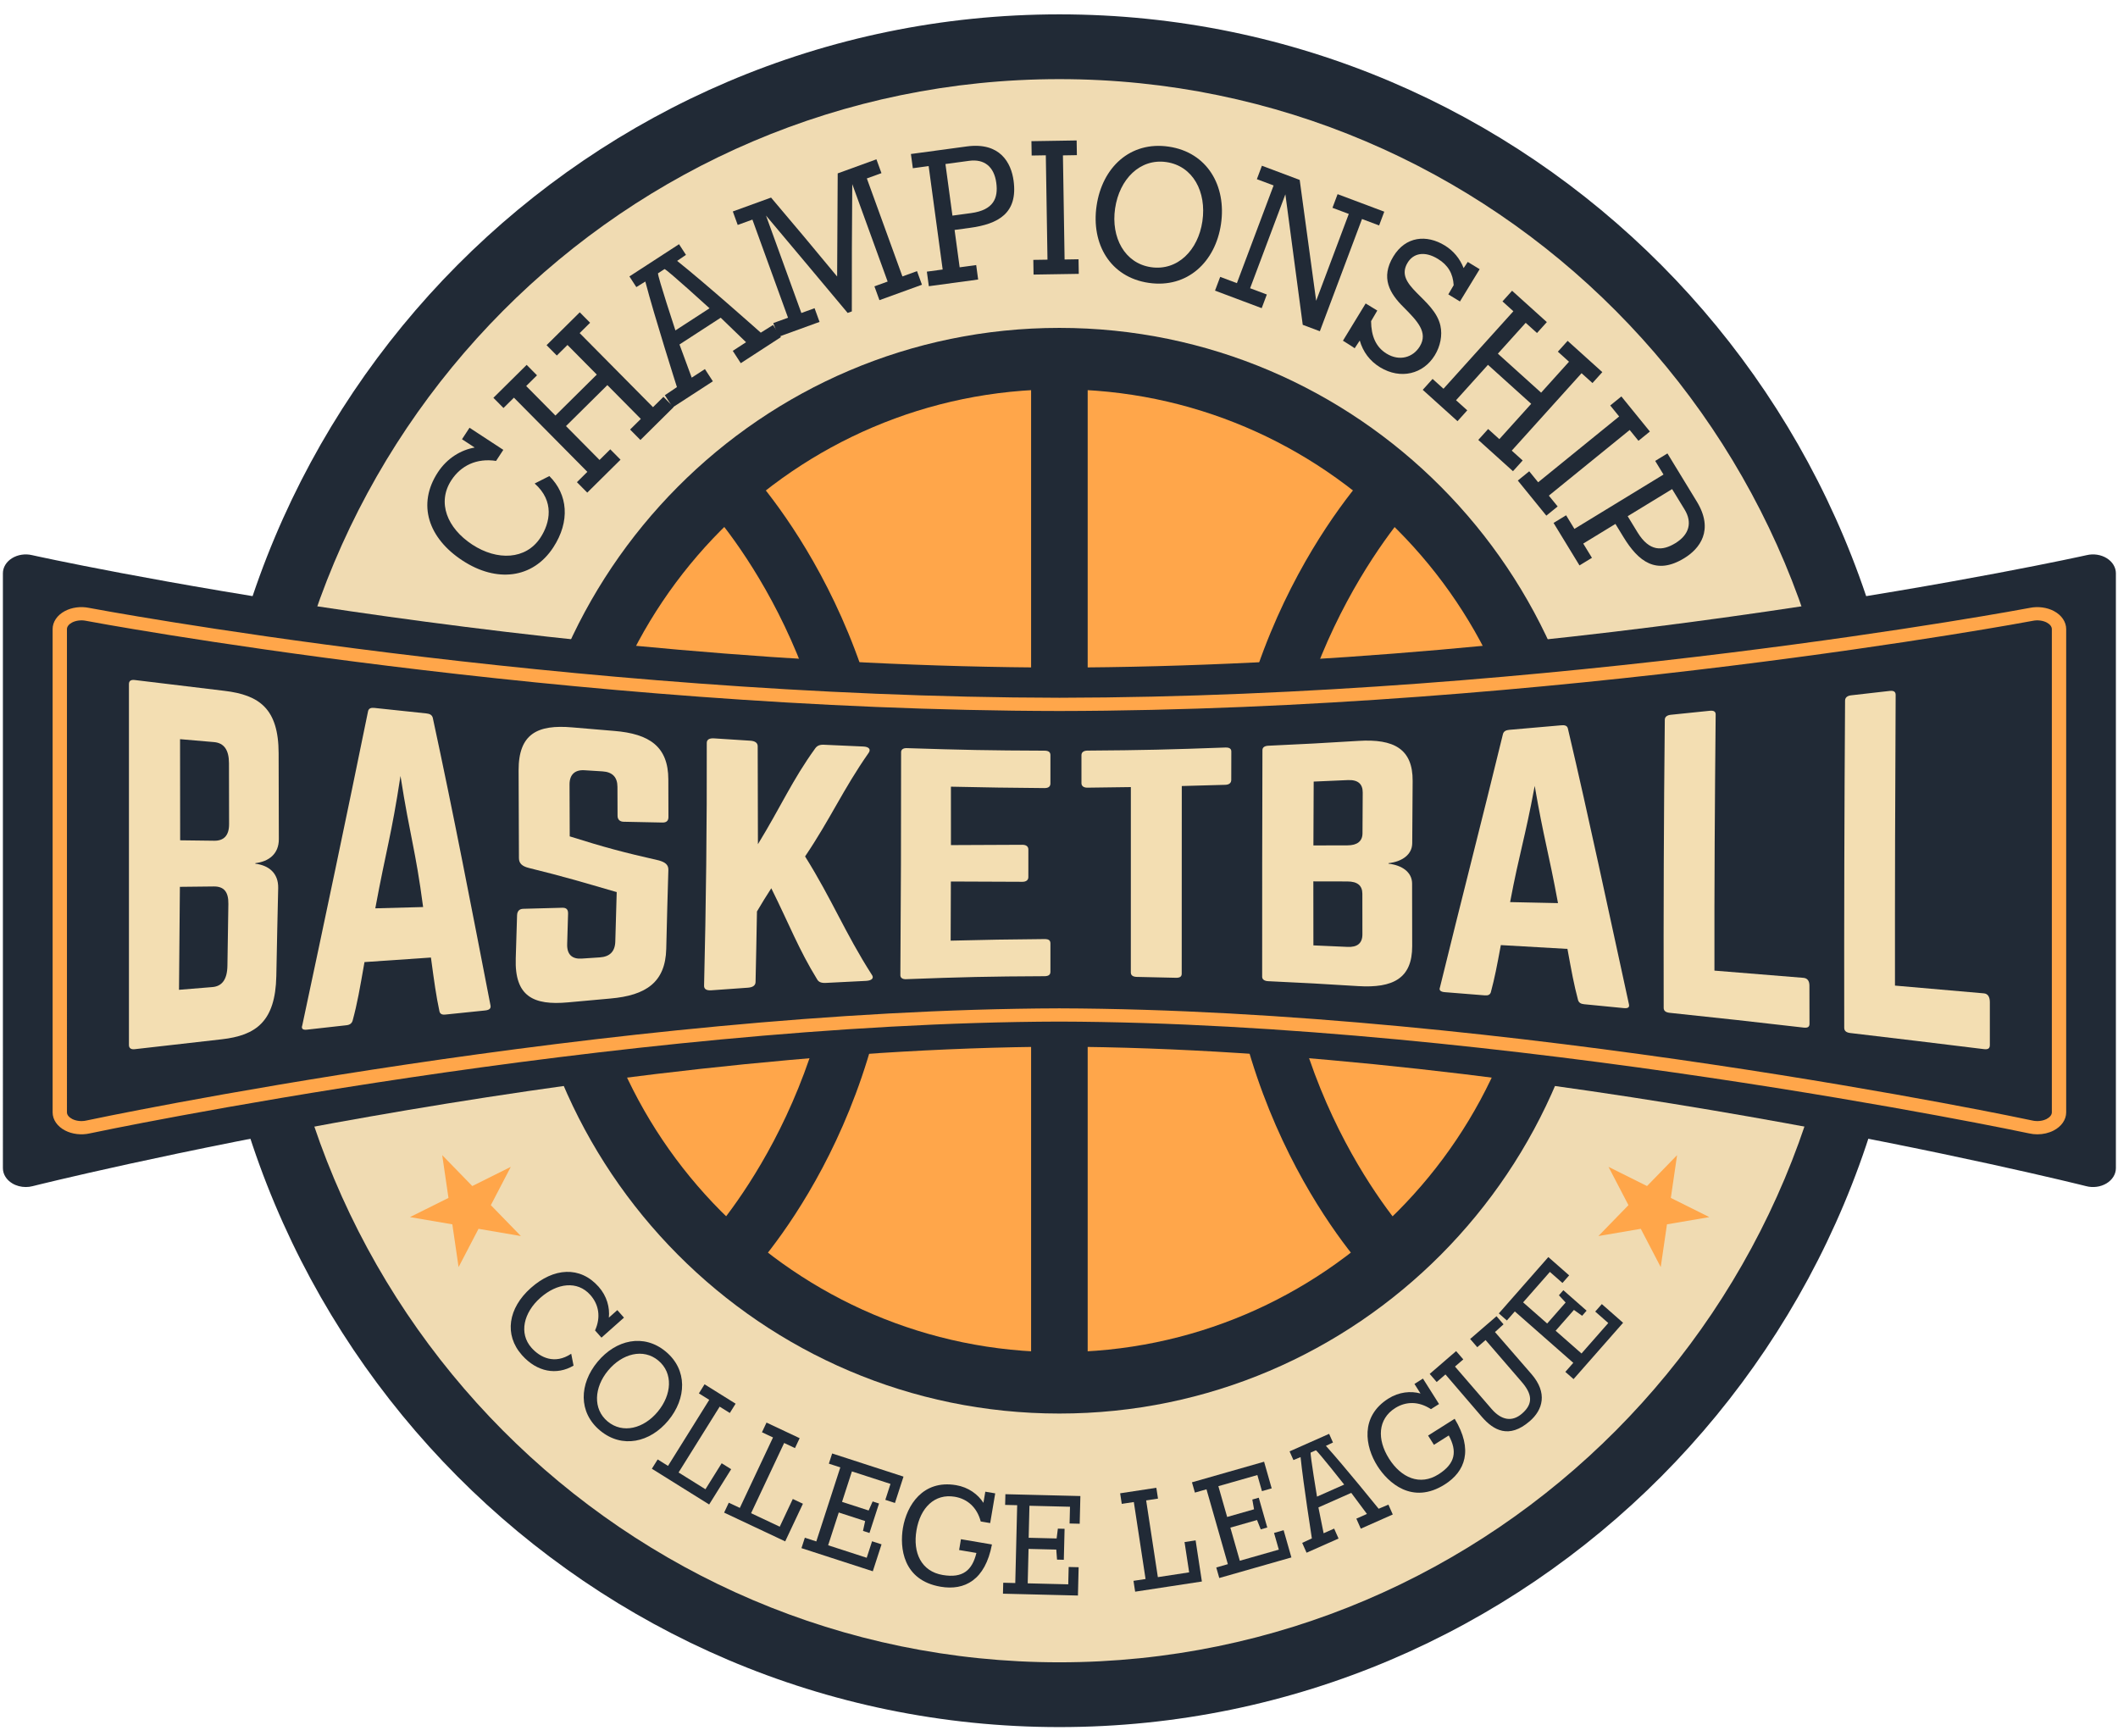 <?xml version="1.0" encoding="UTF-8" standalone="no"?>
<svg
   xmlns:dc="http://purl.org/dc/elements/1.1/"
   xmlns:cc="http://creativecommons.org/ns#"
   xmlns:rdf="http://www.w3.org/1999/02/22-rdf-syntax-ns#"
   xmlns:svg="http://www.w3.org/2000/svg"
   xmlns="http://www.w3.org/2000/svg"
   viewBox="0 0 192 157.333"
   height="157.333"
   width="192"
   xml:space="preserve"
   id="svg2"
   version="1.1"><defs
     id="defs6" /><g
     transform="matrix(1.333,0,0,-1.333,0,157.333)"
     id="g10"><g
       transform="scale(0.1)"
       id="g12"><path
         id="path14"
         style="fill:#212a36;fill-opacity:1;fill-rule:evenodd;stroke:none"
         d="m 720.441,1170.53 c -319.804,0 -579.058,-260.729 -579.058,-582.346 0,-321.621 259.254,-582.348 579.058,-582.348 319.809,0 579.069,260.727 579.069,582.348 0,321.617 -259.26,582.346 -579.069,582.346" /><path
         id="path16"
         style="fill:#f0dbb2;fill-opacity:1;fill-rule:evenodd;stroke:none"
         d="m 720.441,1126.48 c -295.613,0 -535.261,-241.003 -535.261,-538.296 0,-297.293 239.644,-538.301 535.261,-538.301 295.629,0 535.269,241.008 535.269,538.301 0,297.293 -239.64,538.296 -535.269,538.296" /><path
         id="path18"
         style="fill:#212a36;fill-opacity:1;fill-rule:evenodd;stroke:none"
         d="m 1087.5,588.184 c 0,-203.871 -164.336,-369.133 -367.059,-369.133 -202.714,0 -367.05,165.262 -367.05,369.133 0,203.867 164.336,369.136 367.05,369.136 202.723,0 367.059,-165.269 367.059,-369.136" /><path
         id="path20"
         style="fill:#ffa64a;fill-opacity:1;fill-rule:evenodd;stroke:none"
         d="m 1045.97,588.184 c 0,-180.801 -145.743,-327.375 -325.529,-327.375 -179.777,0 -325.523,146.574 -325.523,327.375 0.004,180.8 145.746,327.367 325.523,327.367 179.786,0.004 325.529,-146.567 325.529,-327.367" /><path
         id="path22"
         style="fill:#274166;fill-opacity:1;fill-rule:evenodd;stroke:none"
         d="m 372.176,574.293 h 696.539 v 27.777 H 372.176 Z" /><path
         id="path24"
         style="fill:#274166;fill-opacity:1;fill-rule:evenodd;stroke:none"
         d="m 377.02,579.168 h 686.85 v 18.027 H 377.02 Z m 696.54,-9.75 H 367.324 v 37.527 h 706.236 v -37.527" /><path
         id="path26"
         style="fill:#212a36;fill-opacity:1;fill-rule:evenodd;stroke:none"
         d="m 502.922,313.34 -19.656,19.523 c 0.933,0.953 93.289,97.266 93.289,254.559 0.004,157.801 -94.731,255.008 -95.692,255.973 l 19.559,19.628 C 504.66,858.754 604.18,756.602 604.18,587.422 604.18,418.277 507.055,317.547 502.922,313.34" /><path
         id="path28"
         style="fill:#212a36;fill-opacity:1;fill-rule:evenodd;stroke:none"
         d="m 489.98,333.043 12.817,-12.727 c 17.598,19.446 96.539,115.153 96.539,267.106 0,151.965 -81.09,249.031 -99,268.621 l -12.734,-12.777 c 17.031,-19.02 93.796,-112.743 93.796,-255.844 0.008,-141.996 -74.761,-235.359 -91.418,-254.379 z m 12.977,-26.586 -26.527,26.34 3.375,3.473 c 0.918,0.949 91.906,96.507 91.906,251.152 0,155.387 -93.332,251.574 -94.273,252.523 l -3.411,3.457 26.399,26.508 3.426,-3.445 c 4.296,-4.32 105.171,-107.852 105.171,-279.043 0,-171.348 -98.472,-273.258 -102.664,-277.508 l -3.402,-3.457" /><path
         id="path30"
         style="fill:#212a36;fill-opacity:1;fill-rule:evenodd;stroke:none"
         d="m 937.977,313.34 c -4.145,4.207 -101.278,104.937 -101.278,274.082 0,169.18 99.531,271.332 103.785,275.598 l 19.543,-19.606 c -0.945,-0.973 -95.707,-98.723 -95.707,-255.992 0,-157.844 92.364,-253.598 93.289,-254.547 L 937.977,313.34" /><path
         id="path32"
         style="fill:#212a36;fill-opacity:1;fill-rule:evenodd;stroke:none"
         d="m 940.57,856.051 c -17.922,-19.535 -99.027,-116.383 -99.027,-268.629 0.004,-151.93 78.945,-247.641 96.555,-267.098 l 12.785,12.715 c -16.711,18.938 -91.41,111.621 -91.41,254.383 0,143.281 76.601,236.687 93.812,255.867 z m -2.629,-549.602 -3.406,3.465 c -4.195,4.25 -102.683,106.172 -102.683,277.508 0.003,171.508 100.914,274.738 105.211,279.047 l 3.421,3.437 26.371,-26.457 -3.371,-3.449 c -0.937,-0.969 -94.312,-98.543 -94.312,-252.578 0,-155.324 90.969,-250.176 91.894,-251.117 l 3.383,-3.469 -26.508,-26.387" /><path
         id="path34"
         style="fill:#212a36;fill-opacity:1;fill-rule:evenodd;stroke:none"
         d="m 706.051,240.848 h 28.789 V 935.52 H 706.051 Z" /><path
         id="path36"
         style="fill:#212a36;fill-opacity:1;fill-rule:evenodd;stroke:none"
         d="m 710.898,245.723 h 19.098 v 684.922 h -19.098 z m 28.786,-9.754 h -38.481 v 704.426 h 38.481 V 235.969" /><path
         id="path38"
         style="fill:#ffa64a;fill-opacity:1;fill-rule:evenodd;stroke:none"
         d="m 333.809,360.762 13.554,26.039 -26.187,-13.051 -20.434,21.012 4.246,-29.082 -26.187,-13.047 28.816,-4.922 4.25,-29.078 13.559,26.035 28.812,-4.922 -20.429,21.016" /><path
         id="path40"
         style="fill:#ffa64a;fill-opacity:1;fill-rule:evenodd;stroke:none"
         d="m 1107.44,360.762 -13.56,26.039 26.19,-13.051 20.44,21.012 -4.25,-29.082 26.18,-13.047 -28.81,-4.922 -4.25,-29.078 -13.56,26.035 -28.82,-4.922 20.44,21.016" /><path
         id="path42"
         style="fill:#212a36;fill-opacity:1;fill-rule:evenodd;stroke:none"
         d="m 354.973,258.77 c 10.293,-11.586 23.668,-13.825 35.074,-7.133 l -1.59,8.07 c -11.309,-7.516 -21.172,-2.508 -27,4.047 -8.758,9.859 -5.324,23.941 5.953,33.957 11.41,10.137 25.246,11.887 34.035,1.992 5.793,-6.519 7.289,-15.098 3.219,-24.129 l 4.359,-4.91 15.317,13.609 -4.535,5.106 -5.75,-5.106 c 0.715,6.883 -1.313,14.645 -6.961,21.008 -12.664,14.254 -30.586,12.949 -46.078,-0.812 -15.446,-13.723 -18.356,-31.836 -6.043,-45.699 v 0" /><path
         id="path44"
         style="fill:#212a36;fill-opacity:1;fill-rule:evenodd;stroke:none"
         d="m 406.375,254.238 c -12.449,-14.992 -13.227,-34.343 1.723,-46.761 14.953,-12.418 33.949,-8.125 46.367,6.816 12.449,14.992 13.219,34.5 -1.735,46.918 -14.91,12.387 -33.828,8.105 -46.355,-6.973 z m 7.152,-5.941 c 9.637,11.605 23.957,15.277 34.141,6.82 10.266,-8.523 9.242,-23.242 -0.398,-34.847 -9.489,-11.422 -23.77,-15.133 -34.032,-6.606 -10.187,8.461 -9.203,23.207 0.289,34.633 v 0" /><path
         id="path46"
         style="fill:#212a36;fill-opacity:1;fill-rule:evenodd;stroke:none"
         d="m 443.309,181.516 20.011,-12.489 18.938,-11.82 14.98,24 -6.465,4.035 -11.027,-17.676 -18.273,11.403 27.937,44.765 6.91,-4.308 3.946,6.32 -21.125,13.184 -3.852,-6.176 7.039,-4.391 -14.047,-22.511 -13.984,-22.407 -7.039,4.391 -3.949,-6.32" /><path
         id="path48"
         style="fill:#212a36;fill-opacity:1;fill-rule:evenodd;stroke:none"
         d="m 492.441,151.68 21.34,-10.051 20.196,-9.512 12.058,25.598 -6.894,3.242 -8.875,-18.852 -19.485,9.176 22.481,47.746 7.367,-3.472 3.176,6.742 -22.528,10.609 -3.101,-6.582 7.512,-3.535 -11.309,-24.004 -11.25,-23.898 -7.512,3.535 -3.176,-6.742" /><path
         id="path50"
         style="fill:#212a36;fill-opacity:1;fill-rule:evenodd;stroke:none"
         d="m 545.039,127.523 24.883,-8.07 23.637,-7.664 5.937,18.313 -6.445,2.089 -3.637,-11.222 -26.234,8.508 7.226,22.281 17.938,-5.82 -1.453,-6.688 4.398,-1.426 6.504,20.047 -4.348,1.406 -2.715,-6.152 -18.089,5.867 6.714,20.715 26.235,-8.508 -3.512,-10.832 6.547,-2.125 5.813,17.922 -23.633,7.668 -24.887,8.07 -2.246,-6.922 7.797,-2.531 -8.184,-25.238 -8.152,-25.121 -7.793,2.523 -2.301,-7.09" /><path
         id="path52"
         style="fill:#212a36;fill-opacity:1;fill-rule:evenodd;stroke:none"
         d="m 650.199,170.348 c -22.629,3.84 -33.551,-13.715 -36.152,-29.051 -2.246,-13.254 -0.184,-35.633 25.66,-40.016 16.262,-2.761 30.281,4.504 34.875,28.735 l -21.082,3.578 -1.242,-7.356 11.754,-1.992 c -2.856,-11.781 -9.227,-17.308 -22.895,-14.988 -14.66,2.484 -20.441,15.195 -17.859,30.414 2.594,15.281 12.308,25.125 26.082,22.785 8.551,-1.449 15.082,-7.203 17.613,-16.801 l 6.422,-1.09 3.426,20.2 -6.735,1.14 -1.285,-7.578 c -3.703,5.805 -10.187,10.598 -18.582,12.02 v 0" /><path
         id="path54"
         style="fill:#212a36;fill-opacity:1;fill-rule:evenodd;stroke:none"
         d="m 682.07,96.547 26.153,-0.641 24.836,-0.609 0.476,19.25 -6.777,0.164 -0.289,-11.797 -27.571,0.676 0.571,23.414 18.855,-0.461 0.516,-6.824 4.621,-0.114 0.516,21.067 -4.571,0.109 -0.847,-6.672 -19.008,0.465 0.531,21.77 27.574,-0.672 -0.281,-11.387 6.883,-0.164 0.461,18.836 -24.84,0.609 -26.152,0.641 -0.18,-7.281 8.191,-0.199 -0.648,-26.524 -0.649,-26.406 -8.191,0.203 -0.18,-7.453" /><path
         id="path56"
         style="fill:#212a36;fill-opacity:1;fill-rule:evenodd;stroke:none"
         d="m 771.965,97.91 23.316,3.555 22.071,3.367 -4.266,27.969 -7.531,-1.149 3.14,-20.597 -21.289,-3.25 -7.953,52.168 8.051,1.226 -1.125,7.371 -24.617,-3.754 1.097,-7.191 8.207,1.25 4,-26.23 3.981,-26.114 -8.207,-1.25 1.125,-7.371" /><path
         id="path58"
         style="fill:#212a36;fill-opacity:1;fill-rule:evenodd;stroke:none"
         d="m 829.172,107.207 25.156,7.18 23.895,6.816 -5.285,18.516 -6.516,-1.86 3.238,-11.347 -26.519,-7.567 -6.43,22.52 18.137,5.176 2.523,-6.36 4.445,1.27 -5.781,20.262 -4.394,-1.25 1.175,-6.625 -18.285,-5.219 -5.976,20.941 26.523,7.567 3.125,-10.95 6.613,1.891 -5.168,18.121 -23.894,-6.82 -25.156,-7.184 2,-6.996 7.875,2.246 7.285,-25.512 7.25,-25.402 -7.879,-2.246 2.043,-7.168" /><path
         id="path60"
         style="fill:#212a36;fill-opacity:1;fill-rule:evenodd;stroke:none"
         d="m 890.43,199.285 -13.446,-5.969 2.621,-5.898 4.852,2.023 c 1.883,-18.238 7.684,-55.285 7.684,-55.285 l -6.575,-3.047 2.973,-6.703 21.754,9.649 -3.004,6.758 -7.152,-3.172 -3.539,17.566 22.328,9.902 10.672,-14.336 -7.203,-3.195 3.023,-6.816 21.75,9.648 -2.973,6.707 -6.625,-2.808 c 0,0 -23.574,29.164 -35.879,42.781 l 4.805,2.258 -2.617,5.902 z m 5.207,-36.734 c 0,0 -4.727,28.402 -4.317,29.937 l 3.555,1.575 c 1.414,-0.723 19.246,-23.313 19.246,-23.313 l -18.484,-8.199" /><path
         id="path62"
         style="fill:#212a36;fill-opacity:1;fill-rule:evenodd;stroke:none"
         d="m 944.168,229.219 c -19.406,-12.27 -15.801,-32.625 -7.488,-45.774 7.179,-11.363 23.668,-26.636 45.824,-12.629 13.949,8.809 19.516,23.582 6.754,44.676 l -18.074,-11.422 3.98,-6.3 10.082,6.371 c 5.75,-10.668 4.699,-19.043 -7.023,-26.45 -12.563,-7.945 -25.36,-2.351 -33.61,10.7 -8.277,13.097 -7.625,26.914 4.188,34.379 7.324,4.632 16.035,4.714 24.324,-0.735 l 5.508,3.481 -10.945,17.316 -5.774,-3.648 4.113,-6.5 c -6.636,1.847 -14.668,1.078 -21.863,-3.469 l 0.004,0.004" /><path
         id="path64"
         style="fill:#212a36;fill-opacity:1;fill-rule:evenodd;stroke:none"
         d="m 982.996,245.637 c 0.117,-0.133 23.554,-27.438 24.734,-28.817 7.91,-9.152 18.41,-15.207 32.56,-2.984 8.95,7.723 12.29,19.211 1.24,32.008 -1.19,1.379 -24.86,28.633 -24.86,28.633 l 5.81,5.25 -4.76,5.507 -17.931,-15.48 4.841,-5.598 5.64,4.875 24.47,-28.347 c 6.95,-8.043 8.39,-14.707 0.28,-21.707 -6.68,-5.77 -13.98,-4.547 -20.69,3.23 l -24.857,28.789 5.648,4.875 -4.875,5.641 -17.969,-15.512 4.754,-5.512 5.965,5.149" /><path
         id="path66"
         style="fill:#212a36;fill-opacity:1;fill-rule:evenodd;stroke:none"
         d="m 1070.11,242.465 17.27,19.644 16.41,18.664 -14.46,12.715 -4.48,-5.09 8.86,-7.793 -18.2,-20.71 -17.6,15.464 12.45,14.164 5.57,-3.988 3.05,3.473 -15.82,13.918 -3.02,-3.438 4.57,-4.929 -12.55,-14.282 -16.36,14.379 18.21,20.715 8.55,-7.523 4.55,5.172 -14.16,12.441 -16.4,-18.664 -17.27,-19.649 5.47,-4.804 5.41,6.152 19.92,-17.516 19.84,-17.437 -5.41,-6.156 5.6,-4.922" /><path
         id="path68"
         style="fill:#212a36;fill-opacity:1;fill-rule:evenodd;stroke:none"
         d="m 376.242,808.016 c 11.606,17.738 9.969,36.07 -2.656,48.539 l -9.988,-5.059 c 13.664,-12.031 10.496,-26.789 3.922,-36.828 -9.875,-15.098 -29.415,-15.789 -46.336,-4.719 -17.118,11.203 -24.121,28.668 -14.211,43.821 6.535,9.98 17.215,15.097 30.382,13.093 l 4.922,7.516 -22.98,15.035 -5.117,-7.816 8.629,-5.645 c -9.231,-1.601 -18.664,-7.109 -25.039,-16.851 -14.282,-21.829 -6.461,-44.801 16.777,-60.008 23.18,-15.168 47.808,-12.305 61.695,8.922 v 0" /><path
         id="path70"
         style="fill:#212a36;fill-opacity:1;fill-rule:evenodd;stroke:none"
         d="m 399.371,845.305 22.625,22.39 -6.976,7.047 -7.305,-7.226 -22.809,23.035 28.141,27.859 22.754,-22.984 -7.305,-7.231 7.031,-7.101 22.571,22.344 -6.918,6.992 -7.098,-7.024 -25.023,25.274 -24.856,25.109 7.102,7.024 -7.035,7.101 -22.567,-22.344 6.973,-7.047 7.25,7.18 19.933,-20.133 -28.14,-27.855 -19.875,20.074 7.351,7.281 -7.027,7.102 -22.625,-22.395 6.863,-6.933 7.102,7.027 25.023,-25.273 24.907,-25.168 -7.094,-7.028 7.027,-7.097" /><path
         id="path72"
         style="fill:#212a36;fill-opacity:1;fill-rule:evenodd;stroke:none"
         d="m 444.906,1003.27 -16.875,-10.954 4.711,-7.257 6.113,3.781 c 6.215,-23.828 21.5,-71.785 21.5,-71.785 l -8.23,-5.532 5.355,-8.25 27.305,17.723 -5.398,8.317 -8.985,-5.833 -8.308,22.563 28.027,18.195 17.246,-16.668 -9.039,-5.867 5.442,-8.383 27.304,17.727 -5.359,8.25 -8.344,-5.231 c 0,0 -37.582,33.481 -56.879,48.814 l 6.004,4.09 -4.715,7.26 z m 14.414,-47.676 c 0,0 -12.093,36.707 -11.847,38.84 l 4.461,2.894 c 2.043,-0.644 30.593,-26.668 30.593,-26.668 L 459.32,955.594" /><path
         id="path74"
         style="fill:#212a36;fill-opacity:1;fill-rule:evenodd;stroke:none"
         d="m 535.898,964.23 -9.996,-3.628 3.407,-9.391 28.031,10.176 -3.383,9.316 -8.98,-3.262 -24.055,66.269 27.738,-33.03 27.793,-33.192 2.84,1.028 0.035,43.294 0.262,43.28 24.058,-66.266 -8.988,-3.258 3.41,-9.394 28.91,10.492 -3.355,9.246 -9.93,-3.605 -12.132,33.435 -12.059,33.21 9.934,3.6 -3.415,9.4 -26.339,-9.57 -0.387,-70.122 -22.395,26.952 -22.543,26.72 -26.004,-9.44 3.329,-9.17 10,3.63 12.129,-33.434 12.085,-33.286" /><path
         id="path76"
         style="fill:#212a36;fill-opacity:1;fill-rule:evenodd;stroke:none"
         d="m 631.66,985.664 33.535,4.551 -1.328,9.825 -11.25,-1.528 -3.445,25.418 10.394,1.41 c 19.442,2.63 32.727,9.99 29.735,32.06 -1.649,12.16 -9.16,26.39 -31.875,23.31 -2.207,-0.3 -37.953,-5.14 -37.953,-5.14 l 1.308,-9.67 10.754,1.46 4.778,-35.25 4.757,-35.087 -10.754,-1.457 z m 11.293,83.086 c 0,0 13.668,1.85 16.16,2.19 10.114,1.36 16.907,-3.83 18.418,-14.98 1.387,-10.21 -1.699,-18.49 -17.152,-20.58 l -12.672,-1.72 -4.754,35.09" /><path
         id="path78"
         style="fill:#212a36;fill-opacity:1;fill-rule:evenodd;stroke:none"
         d="m 702.875,993.574 30.754,0.492 -0.16,9.914 -9.485,-0.15 -0.566,35.48 -0.563,35.32 9.485,0.16 -0.16,9.99 -30.75,-0.49 0.156,-9.76 9.629,0.16 0.566,-35.56 0.567,-35.41 -9.629,-0.15 0.156,-9.996" /><path
         id="path80"
         style="fill:#212a36;fill-opacity:1;fill-rule:evenodd;stroke:none"
         d="m 745.742,1040.36 c -3.789,-25.84 9.153,-48.579 35.461,-52.43 26.301,-3.852 45.371,14.27 49.145,40.04 3.785,25.85 -9.274,48.76 -35.582,52.61 -26.235,3.84 -45.219,-14.22 -49.024,-40.22 z m 12.582,-1.84 c 2.93,20 16.989,34.17 34.903,31.55 18.058,-2.65 27.398,-20.23 24.464,-40.25 -2.882,-19.69 -16.871,-33.867 -34.929,-31.222 -17.918,2.622 -27.321,20.222 -24.438,39.922 v 0" /><path
         id="path82"
         style="fill:#212a36;fill-opacity:1;fill-rule:evenodd;stroke:none"
         d="m 826.277,982.656 31.754,-11.922 3.485,9.282 -11.368,4.269 23.981,63.865 11.809,-88.74 11.64,-4.371 14.414,38.379 14.246,37.942 11.637,-4.38 3.512,9.36 -31.754,11.92 -3.481,-9.28 11.098,-4.17 -22.184,-59.072 -11.199,82.202 -25.695,9.65 -3.43,-9.14 11.371,-4.27 -12.504,-33.29 -12.453,-33.148 -11.363,4.27 -3.516,-9.356" /><path
         id="path84"
         style="fill:#212a36;fill-opacity:1;fill-rule:evenodd;stroke:none"
         d="m 938.527,930.527 c 13.993,-8.531 29.442,-4.589 37.223,8.172 3.773,6.18 5.25,13.571 3.824,20.067 -4.094,18.812 -31.933,27.129 -22.304,42.914 3.898,6.38 11.445,8.14 20.585,2.56 6.872,-4.19 10.262,-9.947 10.723,-17.881 -0.488,-0.808 -3.644,-6.254 -3.644,-6.254 l 7.914,-4.828 13.402,21.965 -8.102,4.938 c 0,0 -2.785,-4.289 -2.808,-4.188 -2.488,6.408 -6.883,11.758 -12.832,15.388 -12.328,7.53 -26.528,6.32 -34.93,-7.45 -8.848,-14.504 -2.558,-25.164 7.008,-34.594 9.281,-9.348 16.781,-17.059 10.961,-26.598 -4.625,-7.59 -13.84,-10.269 -22.551,-4.953 -7.359,4.492 -10.504,12.031 -10.578,22.125 0.453,0.735 4.223,7.192 4.223,7.192 l -7.914,4.828 -15.45,-25.325 c 0,0 7.809,-4.859 7.977,-5.14 0.059,-0.039 3.398,5.301 3.461,5.262 2.203,-7.704 6.82,-13.93 13.812,-18.2 v 0" /><path
         id="path86"
         style="fill:#212a36;fill-opacity:1;fill-rule:evenodd;stroke:none"
         d="m 967.543,915.195 23.641,-21.316 6.636,7.363 -7.629,6.883 21.709,24.074 29.4,-26.515 -21.66,-24.016 -7.62,6.879 -6.7,-7.418 23.59,-21.274 6.59,7.305 -7.42,6.692 23.82,26.414 23.65,26.234 7.42,-6.691 6.7,7.425 -23.59,21.27 -6.64,-7.363 7.58,-6.832 -18.97,-21.039 -29.41,26.515 18.92,20.977 7.69,-6.93 6.69,7.422 -23.64,21.32 -6.53,-7.246 7.41,-6.691 -23.82,-26.41 -23.708,-26.297 -7.418,6.687 -6.691,-7.422" /><path
         id="path88"
         style="fill:#212a36;fill-opacity:1;fill-rule:evenodd;stroke:none"
         d="m 1032.2,853.508 19.39,-23.867 7.7,6.25 -5.99,7.359 27.55,22.375 27.43,22.273 5.97,-7.359 7.76,6.297 -19.39,23.871 -7.57,-6.152 6.07,-7.473 -27.61,-22.422 -27.48,-22.324 -6.07,7.473 -7.76,-6.301" /><path
         id="path90"
         style="fill:#212a36;fill-opacity:1;fill-rule:evenodd;stroke:none"
         d="m 1056.51,824.684 17.63,-28.891 8.47,5.164 -5.92,9.691 21.89,13.364 5.47,-8.953 c 10.22,-16.746 22.29,-25.961 41.3,-14.364 10.48,6.395 20.49,18.993 8.55,38.555 -1.16,1.902 -19.95,32.695 -19.95,32.695 l -8.33,-5.082 5.65,-9.265 -30.36,-18.524 -30.22,-18.449 -5.65,9.262 z m 80.62,23.019 c 0,0 7.18,-11.773 8.5,-13.922 5.31,-8.711 3.28,-17.019 -6.32,-22.883 -8.8,-5.367 -17.62,-5.867 -25.74,7.442 l -6.66,10.918 30.22,18.445" /><path
         id="path92"
         style="fill:#212a36;fill-opacity:1;fill-rule:evenodd;stroke:none"
         d="m 1432.72,800.695 c -3.9,2.43 -8.96,3.2 -13.66,2.086 -3.39,-0.801 -343.33,-75.828 -698.587,-76.453 -355.133,0.625 -695.254,75.652 -698.645,76.453 -4.695,1.114 -9.75,0.34 -13.66,-2.086 -3.902,-2.425 -6.195,-6.218 -6.195,-10.25 V 385.922 c 0,-4.098 2.375,-7.949 6.391,-10.367 2.695,-1.625 5.91,-2.469 9.168,-2.469 1.586,0 3.183,0.195 4.746,0.613 3.719,0.981 376.004,93.75 698.106,94.824 322.097,-1.074 694.507,-93.843 698.237,-94.824 4.74,-1.261 9.9,-0.558 13.91,1.856 4.02,2.418 6.39,6.269 6.39,10.367 v 404.523 c 0,4.032 -2.3,7.825 -6.2,10.25" /><path
         id="path94"
         style="fill:#ffa64a;fill-opacity:1;fill-rule:evenodd;stroke:none"
         d="m 720.371,494.59 c 305.469,-0.871 658.509,-75.535 661.829,-76.289 3.21,-0.742 6.94,-0.321 9.62,1.066 2.22,1.145 3.55,2.824 3.55,4.488 v 328.649 c 0,1.637 -1.28,3.289 -3.43,4.437 -2.6,1.391 -6.23,1.856 -9.44,1.196 -2.98,-0.61 -326.25,-60.84 -662.02,-61.344 -336.261,0.504 -659.109,60.734 -662.089,61.344 -3.223,0.66 -6.84,0.187 -9.441,-1.196 -2.141,-1.148 -3.422,-2.8 -3.422,-4.437 V 423.855 c 0,-1.66 1.328,-3.343 3.543,-4.488 2.672,-1.394 6.383,-1.812 9.621,-1.066 3.312,0.754 356.344,75.418 661.68,76.289 z m 665.159,-85.664 c -1.92,0 -3.83,0.215 -5.66,0.637 -3.33,0.75 -357.7,75.164 -659.499,76.031 -301.715,-0.867 -656.015,-75.281 -659.355,-76.039 -5.652,-1.282 -11.875,-0.551 -16.707,1.953 -5.344,2.765 -8.527,7.379 -8.527,12.347 v 328.649 c 0,4.891 3.094,9.457 8.293,12.23 4.711,2.524 10.812,3.344 16.414,2.196 3.012,-0.606 323.086,-60.629 659.992,-61.137 336.69,0.508 656.91,60.531 659.93,61.137 5.58,1.136 11.69,0.328 16.41,-2.196 5.19,-2.765 8.3,-7.339 8.3,-12.23 V 423.855 c 0,-4.968 -3.19,-9.582 -8.53,-12.347 -3.28,-1.688 -7.1,-2.582 -11.06,-2.582" /><path
         id="path96"
         style="fill:#f3deb2;fill-opacity:1;fill-rule:evenodd;stroke:none"
         d="m 155.305,565.633 c 0.129,8.242 -3.09,11.918 -9.93,11.844 -9.215,-0.102 -13.828,-0.153 -23.039,-0.254 -0.238,-23.176 -0.363,-42.059 -0.602,-70.02 9.067,0.742 13.614,1.113 22.711,1.86 6.496,0.531 10.078,5.097 10.215,14.562 0.262,17.121 0.383,26.535 0.645,42.008 z m 0.41,95.683 c -0.012,8.934 -3.32,13.75 -10.176,14.336 -9.238,0.793 -13.859,1.192 -23.094,1.989 0.028,-27.465 0.039,-45.946 0.067,-68.778 9.258,-0.113 13.879,-0.175 23.136,-0.289 6.602,-0.082 10.157,3.543 10.145,11.297 -0.031,15.254 -0.047,24.547 -0.078,41.445 z m 33.906,-51.675 c 0.027,-10.024 -6.808,-15.219 -15.961,-16.317 l -0.008,-0.371 c 9.118,-1.117 15.786,-6.394 15.532,-16.637 -0.512,-20.363 -0.766,-35.593 -1.27,-59.8 -0.648,-30.918 -13.793,-40.317 -37.133,-42.973 -23.836,-2.719 -35.679,-4.074 -59.179,-6.73 -2.449,-0.278 -3.918,0.656 -3.918,2.855 0,81.797 0,163.59 0,245.383 0,2.414 1.52,3.109 4.059,2.797 24.313,-2.977 36.477,-4.453 60.824,-7.34 23.852,-2.832 36.836,-12.153 36.914,-42.383 0.055,-23.668 0.083,-38.535 0.141,-58.484" /><path
         id="path98"
         style="fill:#f3deb2;fill-opacity:1;fill-rule:evenodd;stroke:none"
         d="m 272.359,652.625 c -6.371,-41.562 -9.414,-48.469 -17.136,-90.02 13,0.356 19.504,0.532 32.523,0.879 -5.25,39.723 -8.738,46.774 -15.387,89.141 z m 30.45,-162.258 c -2.293,-0.242 -3.52,0.465 -3.946,2.141 -2.32,10.918 -3.484,19.492 -5.804,36.64 -18.106,-1.218 -27.149,-1.839 -45.184,-3.093 -3.242,-18.477 -4.855,-27.953 -8.078,-39.848 -0.586,-1.844 -1.891,-2.848 -4.16,-3.094 -10.797,-1.199 -16.184,-1.8 -26.93,-3.008 -2.762,-0.308 -3.977,0.59 -3.137,2.946 15.196,71.258 30.215,142.402 44.754,213.722 0.504,1.883 2.024,2.364 4.317,2.118 14.129,-1.532 21.199,-2.278 35.339,-3.743 2.286,-0.234 3.817,-1.031 4.336,-2.972 14.075,-65.145 26.563,-130.266 39.239,-195.555 0.418,-2.058 -0.66,-3.16 -3.719,-3.473 -10.828,-1.097 -16.231,-1.656 -27.027,-2.781" /><path
         id="path100"
         style="fill:#f3deb2;fill-opacity:1;fill-rule:evenodd;stroke:none"
         d="m 417.727,683.246 c 23.937,-1.957 36.711,-10.617 36.777,-32.953 0.027,-10.074 0.047,-15.504 0.074,-25.633 0.012,-2.39 -1.254,-3.769 -4.062,-3.711 -10.582,0.203 -15.875,0.317 -26.461,0.539 -2.547,0.051 -4.078,1.543 -4.082,4.028 -0.032,7.746 -0.039,11.816 -0.071,19.679 -0.015,6.551 -3.339,10.133 -10.211,10.551 -4.886,0.301 -7.332,0.461 -12.222,0.766 -6.364,0.402 -10.168,-2.856 -10.145,-9.66 0.059,-14.45 0.078,-22.356 0.129,-35.309 24.246,-7.621 36.375,-10.84 60.61,-16.348 4.332,-1.23 6.585,-2.953 6.468,-6.523 -0.578,-17.34 -0.867,-31.317 -1.445,-53.676 -0.582,-22.734 -13.773,-31.59 -37.93,-33.719 -11.519,-1.011 -17.269,-1.539 -28.769,-2.609 -23.856,-2.223 -36.461,4.211 -35.645,29.859 0.356,11.461 0.535,17.743 0.899,29.286 0.097,3.027 1.668,4.406 4.214,4.472 10.606,0.293 15.907,0.434 26.52,0.719 2.813,0.07 4.043,-1.184 3.953,-4.082 -0.246,-8.121 -0.371,-12.399 -0.613,-20.649 -0.219,-7.222 3.512,-10.273 9.91,-9.839 4.922,0.332 7.375,0.496 12.297,0.82 6.652,0.437 10.332,3.871 10.527,10.812 0.383,13.684 0.574,21.09 0.957,33.567 -23.945,6.976 -35.89,10.551 -59.742,16.433 -4.523,1.129 -6.723,3.063 -6.742,6.661 -0.09,17.855 -0.137,34.402 -0.234,59.566 -0.09,25.051 12.839,31.426 36.523,29.359 11.406,-0.992 17.105,-1.472 28.516,-2.406" /><path
         id="path102"
         style="fill:#f3deb2;fill-opacity:1;fill-rule:evenodd;stroke:none"
         d="m 561.641,511.898 c -3.094,-0.164 -4.883,0.575 -5.879,2.301 -12.61,20.477 -18.864,37.196 -31.242,62.055 -3.883,-5.988 -5.836,-9.203 -9.743,-15.77 -0.382,-20.164 -0.574,-31.949 -0.957,-47.984 -0.054,-2.355 -1.886,-3.633 -5.238,-3.867 -9.891,-0.668 -14.844,-1.024 -24.734,-1.758 -3.34,-0.25 -5.11,0.758 -5.039,3.137 1.339,55.043 1.976,109.976 1.828,165.027 -0.012,2.348 1.769,3.359 5.078,3.137 9.785,-0.653 14.676,-0.969 24.453,-1.571 3.316,-0.203 5.098,-1.453 5.109,-3.796 0.063,-22.289 0.09,-41.465 0.153,-66.59 15.609,25.48 23.422,43.73 39.07,65.304 1.266,1.711 3.051,2.461 5.855,2.325 10.7,-0.524 16.043,-0.762 26.743,-1.203 3.82,-0.153 5.347,-1.942 3.566,-4.411 -17.285,-24.679 -25.918,-44.8 -43.164,-70.328 18.48,-29.519 27.027,-51.765 45.313,-80.351 1.773,-2.289 0.21,-4.086 -3.903,-4.285 -10.902,-0.5 -16.355,-0.778 -27.269,-1.372" /><path
         id="path104"
         style="fill:#f3deb2;fill-opacity:1;fill-rule:evenodd;stroke:none"
         d="m 714.352,647.609 c 0,-1.918 -1.016,-3.254 -4.067,-3.23 -25.441,0.211 -38.156,0.402 -63.605,0.953 0.004,-15.891 0.004,-24.398 0.011,-39.727 19.434,0.063 29.153,0.106 48.586,0.215 2.543,0.016 4.071,-1.129 4.071,-3.218 0,-7.547 0,-11.192 -0.008,-18.727 0.004,-2.094 -1.527,-3.238 -4.067,-3.223 -19.441,0.11 -29.168,0.149 -48.625,0.2 -0.054,-15.493 -0.089,-24.137 -0.144,-40.227 25.559,0.633 38.32,0.855 63.773,1.074 3.063,0.031 4.075,-0.926 4.075,-3.035 0,-7.68 0,-11.512 0,-19.144 0,-1.903 -1.016,-3.055 -4.075,-3.063 -37.488,-0.152 -56.347,-0.598 -94.144,-2.035 -2.309,-0.086 -3.848,0.898 -3.832,2.707 0.367,50.566 0.543,101.129 0.5,151.699 0,1.801 1.519,2.797 3.82,2.719 37.477,-1.227 56.215,-1.598 93.664,-1.727 3.055,-0.015 4.067,-1.16 4.067,-3.066 0,-7.629 0,-11.465 0,-19.145" /><path
         id="path106"
         style="fill:#f3deb2;fill-opacity:1;fill-rule:evenodd;stroke:none"
         d="m 833.301,671.965 c 2.804,0.105 4.074,-0.887 4.066,-2.684 -0.015,-7.211 -0.023,-11.183 -0.043,-19.293 -0.008,-2.023 -1.281,-3.3 -4.082,-3.386 -11.824,-0.364 -17.742,-0.528 -29.562,-0.821 -0.051,-42.539 -0.063,-85.09 -0.047,-127.629 0.004,-2.004 -1.266,-2.843 -4.07,-2.769 -10.586,0.289 -15.883,0.406 -26.465,0.601 -2.547,0.051 -4.071,0.985 -4.071,3.024 -0.004,42.015 -0.004,84.035 0.016,126.051 -11.813,-0.2 -17.719,-0.282 -29.527,-0.399 -2.543,-0.031 -4.063,1.11 -4.063,3.035 0,7.7 0,11.535 0,19.118 0,1.898 1.524,3.035 4.063,3.054 37.468,0.25 56.234,0.707 93.785,2.098" /><path
         id="path108"
         style="fill:#f3deb2;fill-opacity:1;fill-rule:evenodd;stroke:none"
         d="m 926.48,572.477 c -0.003,5.617 -3.316,8.386 -10.183,8.406 -9.262,0.023 -13.891,0.035 -23.149,0.047 0.02,-16.008 0.02,-26.121 0.04,-43.516 9.265,-0.391 13.898,-0.598 23.16,-1.031 6.617,-0.309 10.175,2.379 10.164,8.539 -0.008,11.141 -0.02,17.019 -0.032,27.555 z m 0.25,68.816 c 0.036,5.91 -3.253,8.836 -10.14,8.52 -9.285,-0.426 -13.926,-0.629 -23.207,-1.02 -0.074,-17.352 -0.117,-27.402 -0.188,-43.418 9.266,0.02 13.895,0.031 23.157,0.051 6.617,0.019 10.199,2.808 10.226,8.187 0.063,10.586 0.09,16.489 0.152,27.68 z m 33.661,-34.449 c -0.059,-7.742 -6.973,-12.52 -16.133,-13.531 v -0.34 c 9.152,-1.012 16.031,-5.758 16.047,-13.504 0.023,-15.406 0.039,-25.391 0.062,-42.535 0.035,-21.895 -12.926,-28.711 -36.859,-27.211 -24.438,1.531 -36.66,2.211 -61.094,3.343 -2.547,0.114 -4.074,1.207 -4.074,2.997 -0.039,51.367 0.023,102.742 0.187,154.113 0.012,1.969 1.543,2.89 4.094,3.008 24.5,1.113 36.758,1.781 61.266,3.289 24,1.484 36.933,-5.438 36.789,-27.246 -0.113,-17.079 -0.172,-26.993 -0.285,-42.383" /><path
         id="path110"
         style="fill:#f3deb2;fill-opacity:1;fill-rule:evenodd;stroke:none"
         d="m 1043.69,645.852 c -6.84,-36.684 -10.28,-44.914 -16.73,-79.008 13.03,-0.262 19.54,-0.403 32.57,-0.692 -6.59,35.641 -9.64,43.688 -15.84,79.7 z m 33.54,-148.457 c -2.28,0.214 -3.57,1.156 -4.07,2.847 -2.89,10.942 -4.33,19.02 -7.21,34.77 -18.11,1.086 -27.17,1.613 -45.29,2.597 -2.72,-14.601 -4.09,-21.894 -6.81,-32.105 -0.5,-1.57 -1.78,-2.277 -4.06,-2.086 -10.895,0.898 -16.345,1.332 -27.239,2.176 -2.797,0.215 -4.074,1.281 -3.317,3.195 14.059,57.504 28.876,114.887 42.876,172.399 0.53,1.843 2.06,2.613 4.36,2.804 14.18,1.192 21.28,1.809 35.45,3.094 2.3,0.203 3.81,-0.301 4.3,-2.082 14.69,-62.406 27.83,-125.012 41.53,-187.547 0.52,-2.133 -0.49,-3.008 -3.55,-2.699 -10.78,1.074 -16.18,1.601 -26.97,2.637" /><path
         id="path112"
         style="fill:#f3deb2;fill-opacity:1;fill-rule:evenodd;stroke:none"
         d="m 1165.92,520.25 c 24.21,-1.91 36.31,-2.898 60.52,-4.91 2.8,-0.227 4.07,-2.235 4.07,-5.277 0.03,-12.157 0.03,-17.856 0.05,-25.958 0.01,-2.226 -1.26,-2.91 -4.06,-2.589 -36.39,4.195 -54.6,6.23 -91.02,10.039 -2.54,0.269 -4.07,1.226 -4.08,3.32 -0.15,65.352 0.07,130.68 0.76,196.023 0.03,1.911 1.57,3.067 4.12,3.329 10.58,1.07 15.87,1.613 26.45,2.722 2.8,0.293 4.05,-0.586 4.02,-2.535 -0.56,-58.062 -0.95,-116.105 -0.83,-174.164" /><path
         id="path114"
         style="fill:#f3deb2;fill-opacity:1;fill-rule:evenodd;stroke:none"
         d="m 1288.69,510.063 c 24.18,-2.079 36.28,-3.145 60.45,-5.27 2.8,-0.242 4.07,-2.523 4.07,-5.992 0,-13.856 0,-20.309 0,-29.133 0,-2.426 -1.27,-3.141 -4.07,-2.805 -36.33,4.45 -54.51,6.668 -90.89,10.953 -2.54,0.305 -4.07,1.317 -4.07,3.579 -0.12,74.168 0.08,148.332 0.57,222.496 0.03,2.062 1.55,3.281 4.09,3.566 10.52,1.195 15.78,1.793 26.29,2.996 2.78,0.32 4.03,-0.605 4.02,-2.703 -0.35,-65.898 -0.53,-131.789 -0.46,-197.687" /></g></g></svg>